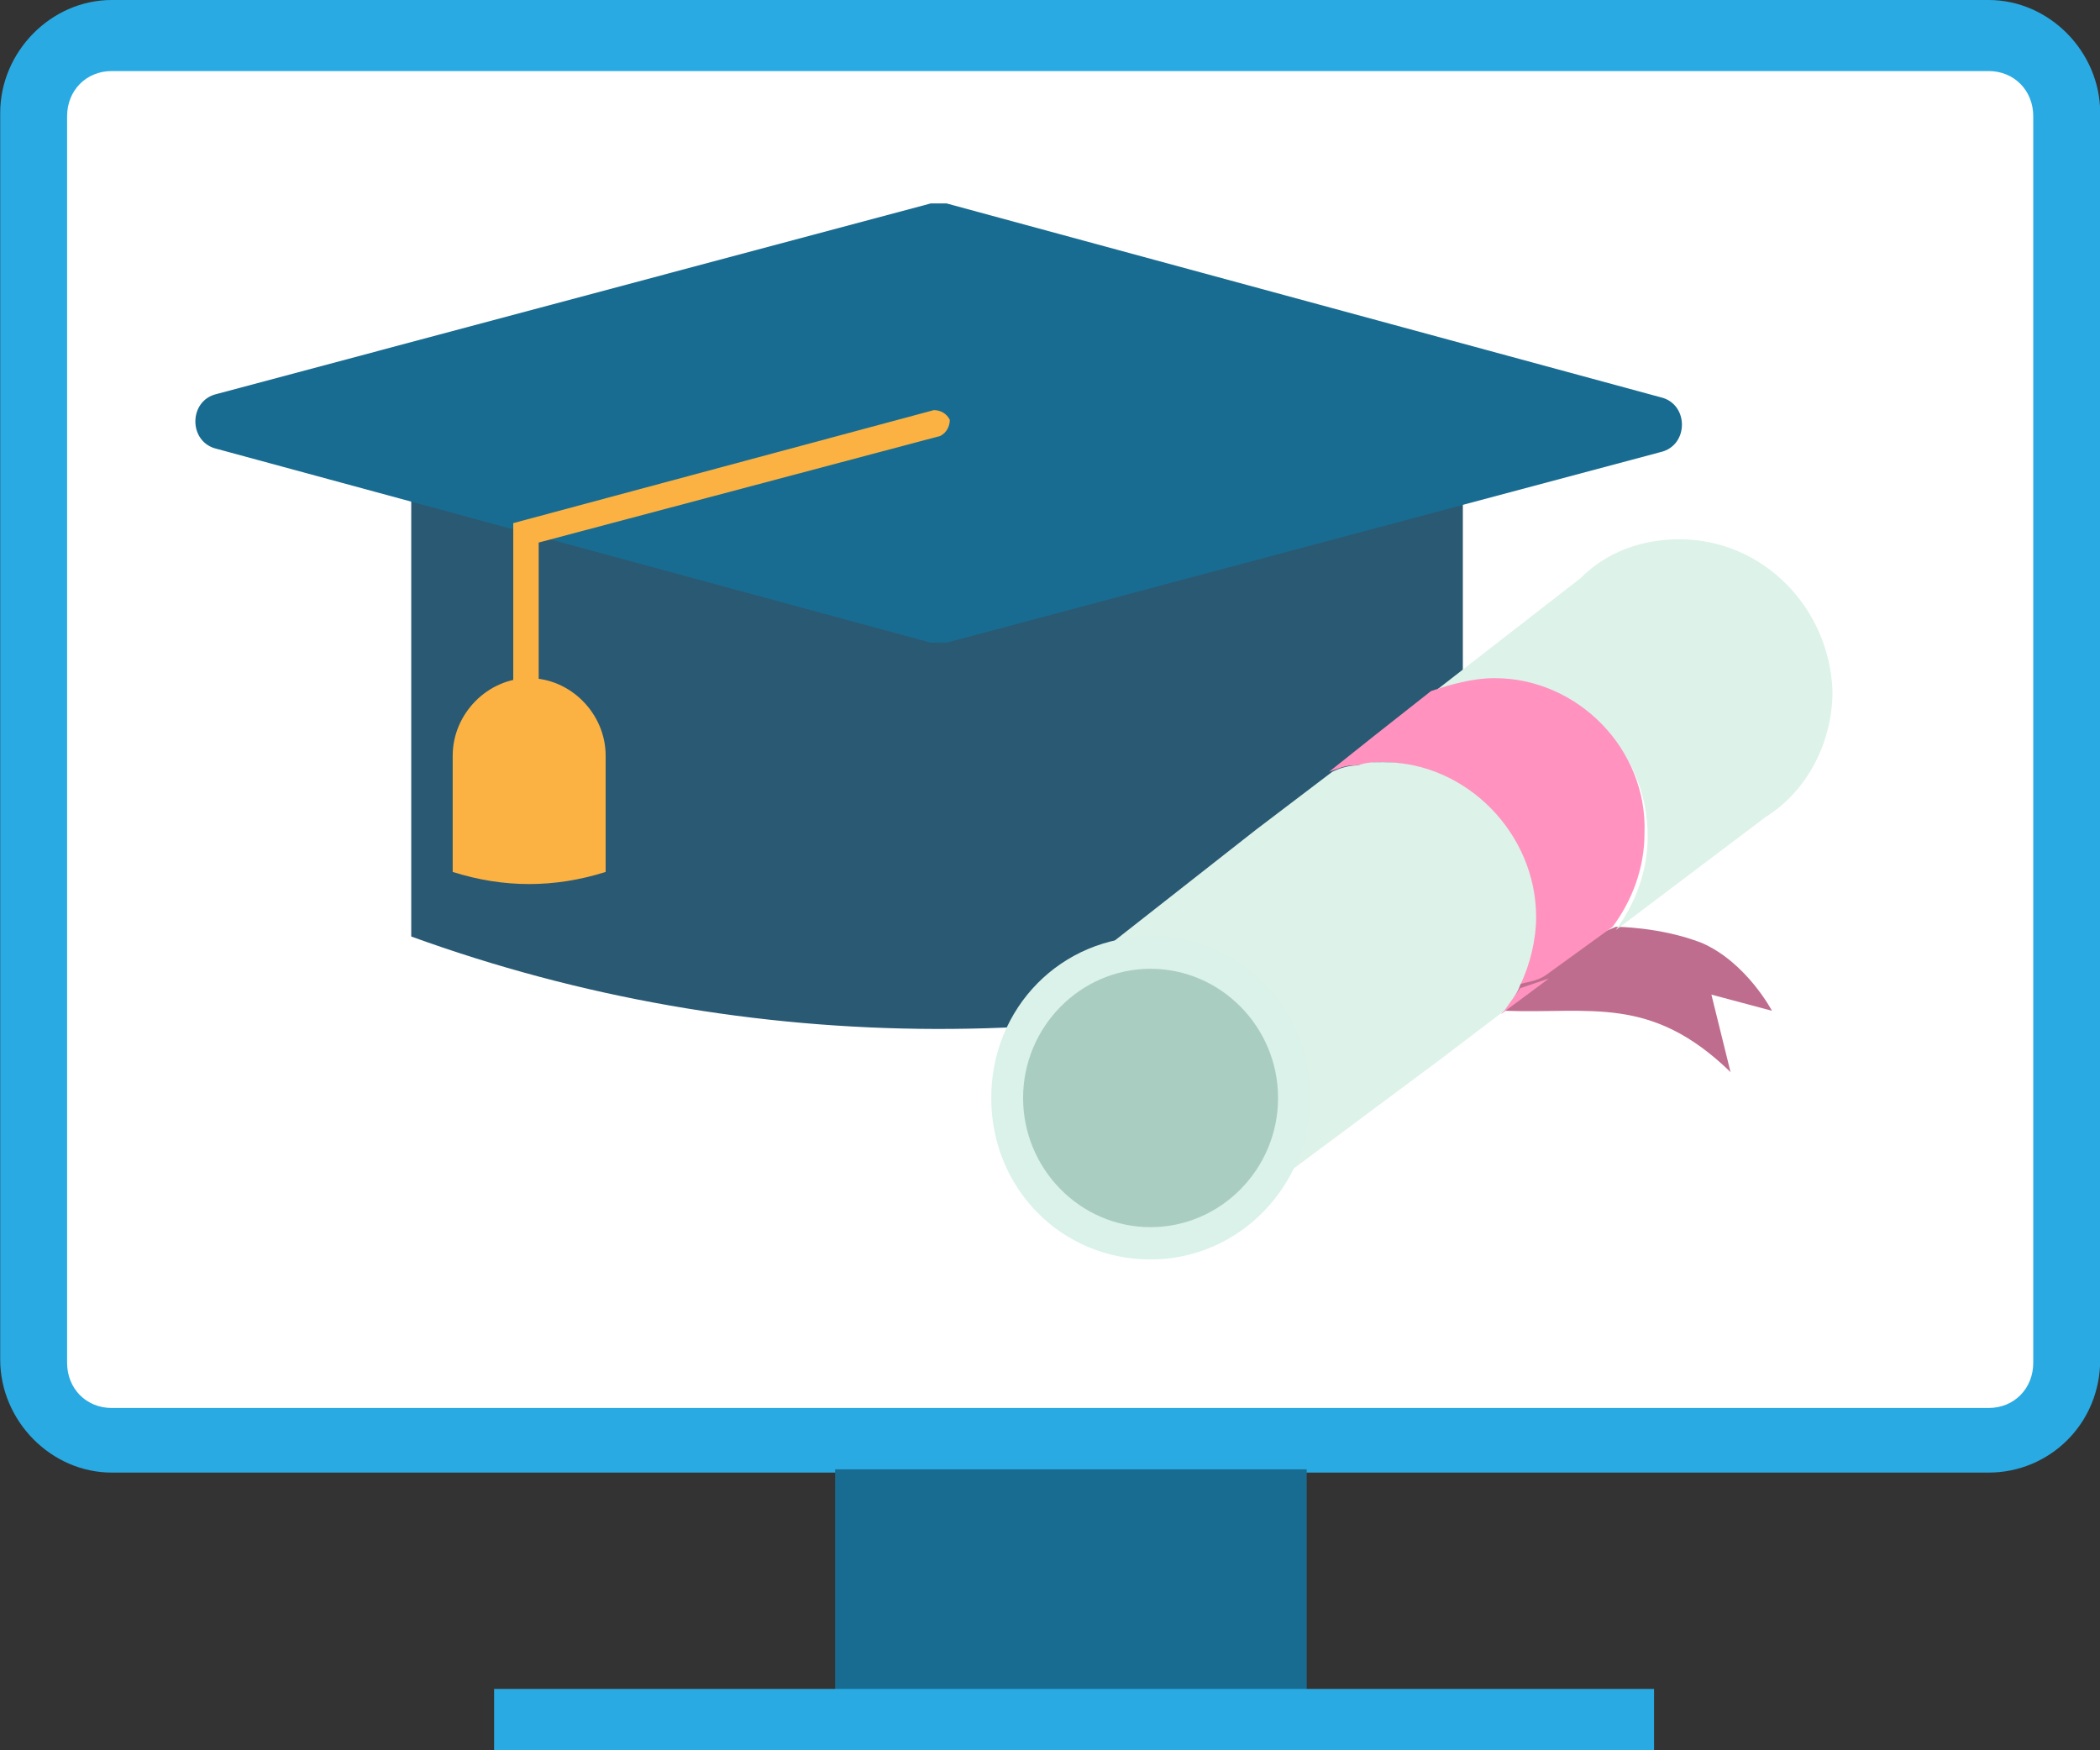 <svg width="42" height="35" viewBox="0 0 42 35" fill="none" xmlns="http://www.w3.org/2000/svg">
<rect x="0" y="0" width="42" height="35" fill="#333333" stroke="none"/>
<path d="M39.773 28.801H2.234C1.406 28.801 0.705 28.09 0.705 27.251V2.325C0.705 1.485 1.406 0.775 2.234 0.775H39.773C40.602 0.775 41.303 1.485 41.303 2.325V27.251C41.303 28.09 40.665 28.801 39.773 28.801Z" fill="white"/>
<path d="M39.773 29.447H2.234C1.023 29.447 0.004 28.413 0.004 27.186V2.26C0.004 1.033 1.023 0 2.234 0H39.773C40.984 0 42.004 1.033 42.004 2.26V27.186C42.004 28.478 40.984 29.447 39.773 29.447ZM2.234 1.421C1.724 1.421 1.342 1.808 1.342 2.325V27.251C1.342 27.767 1.724 28.155 2.234 28.155H39.773C40.283 28.155 40.665 27.767 40.665 27.251V2.325C40.665 1.808 40.283 1.421 39.773 1.421H2.234Z" fill="#29AAE3"/>
<path d="M26.134 29.382H16.702V35H26.134V29.382Z" fill="#196C91"/>
<path d="M33.081 33.773H9.882V35.001H33.081V33.773Z" fill="#29AAE3"/>
<path d="M8.225 18.727C14.981 21.181 22.438 21.181 29.257 18.792C29.257 15.369 29.257 11.947 29.257 8.524C22.246 8.524 15.236 8.524 8.225 8.459C8.225 11.882 8.225 15.305 8.225 18.727Z" fill="#2A5973"/>
<path d="M4.337 8.976L18.614 12.851C18.677 12.851 18.805 12.851 18.932 12.851L33.209 9.041C33.782 8.912 33.782 8.072 33.209 7.943L18.932 4.068C18.869 4.068 18.741 4.068 18.614 4.068L4.337 7.878C3.764 8.007 3.764 8.847 4.337 8.976Z" fill="#196C91"/>
<path d="M10.52 16.209C10.647 16.209 10.774 16.079 10.774 15.95V10.849L18.805 8.718C18.932 8.653 18.996 8.524 18.996 8.395C18.932 8.266 18.805 8.201 18.677 8.201L10.265 10.461V15.95C10.265 16.144 10.392 16.209 10.52 16.209Z" fill="#FBB242"/>
<path d="M9.054 17.436C10.073 17.759 11.093 17.759 12.113 17.436C12.113 16.661 12.113 15.886 12.113 15.111C12.113 14.271 11.412 13.561 10.583 13.561C9.755 13.561 9.054 14.271 9.054 15.111C9.054 15.886 9.054 16.661 9.054 17.436Z" fill="#FBB242"/>
<path d="M34.611 21.439L34.228 19.889L35.439 20.212C35.439 20.212 34.929 19.244 34.037 18.856C33.209 18.533 32.316 18.533 32.316 18.533C32.316 18.533 28.301 20.212 30.086 20.212C31.806 20.277 33.017 19.889 34.611 21.439Z" fill="#BF6D8E"/>
<path d="M30.022 20.277L30.978 19.567C30.787 19.631 30.596 19.696 30.404 19.76C30.277 19.954 30.149 20.083 30.022 20.277Z" fill="#FF92BE"/>
<path d="M33.591 10.784C32.826 10.784 32.125 11.043 31.615 11.559L28.62 13.884C29.002 13.69 29.448 13.626 29.895 13.626C31.552 13.626 32.954 14.982 32.954 16.725C32.954 17.436 32.699 18.081 32.316 18.598L35.312 16.338C36.14 15.821 36.65 14.852 36.65 13.819C36.587 12.14 35.248 10.784 33.591 10.784Z" fill="#DDF2E9"/>
<path d="M29.894 13.561C29.448 13.561 29.002 13.69 28.62 13.819L27.473 14.723L26.58 15.434C26.771 15.369 26.899 15.305 27.09 15.305C27.281 15.305 27.409 15.24 27.6 15.24C29.257 15.24 30.659 16.596 30.659 18.34C30.659 18.856 30.532 19.308 30.341 19.696C30.532 19.631 30.723 19.631 30.914 19.502L32.252 18.533C32.635 18.017 32.89 17.371 32.89 16.661C32.954 14.982 31.552 13.561 29.894 13.561Z" fill="#FF92BE"/>
<path d="M27.664 15.24C27.473 15.24 27.345 15.24 27.154 15.305C26.963 15.305 26.772 15.369 26.644 15.434L25.114 16.596L21.163 19.696L24.732 24.216L28.811 21.181L30.086 20.212C30.213 20.019 30.341 19.889 30.404 19.696C30.596 19.308 30.723 18.792 30.723 18.34C30.723 16.661 29.321 15.24 27.664 15.24Z" fill="#DDF2E9"/>
<path d="M23.011 24.862C24.595 24.862 25.879 23.561 25.879 21.956C25.879 20.351 24.595 19.05 23.011 19.05C21.427 19.05 20.143 20.351 20.143 21.956C20.143 23.561 21.427 24.862 23.011 24.862Z" fill="#AACDC1"/>
<path d="M23.011 25.185C21.227 25.185 19.825 23.764 19.825 21.956C19.825 20.148 21.227 18.727 23.011 18.727C24.796 18.727 26.198 20.148 26.198 21.956C26.198 23.699 24.796 25.185 23.011 25.185ZM23.011 19.373C21.609 19.373 20.462 20.535 20.462 21.956C20.462 23.377 21.609 24.539 23.011 24.539C24.413 24.539 25.561 23.377 25.561 21.956C25.561 20.535 24.413 19.373 23.011 19.373Z" fill="#DAF2E9"/>
</svg>
